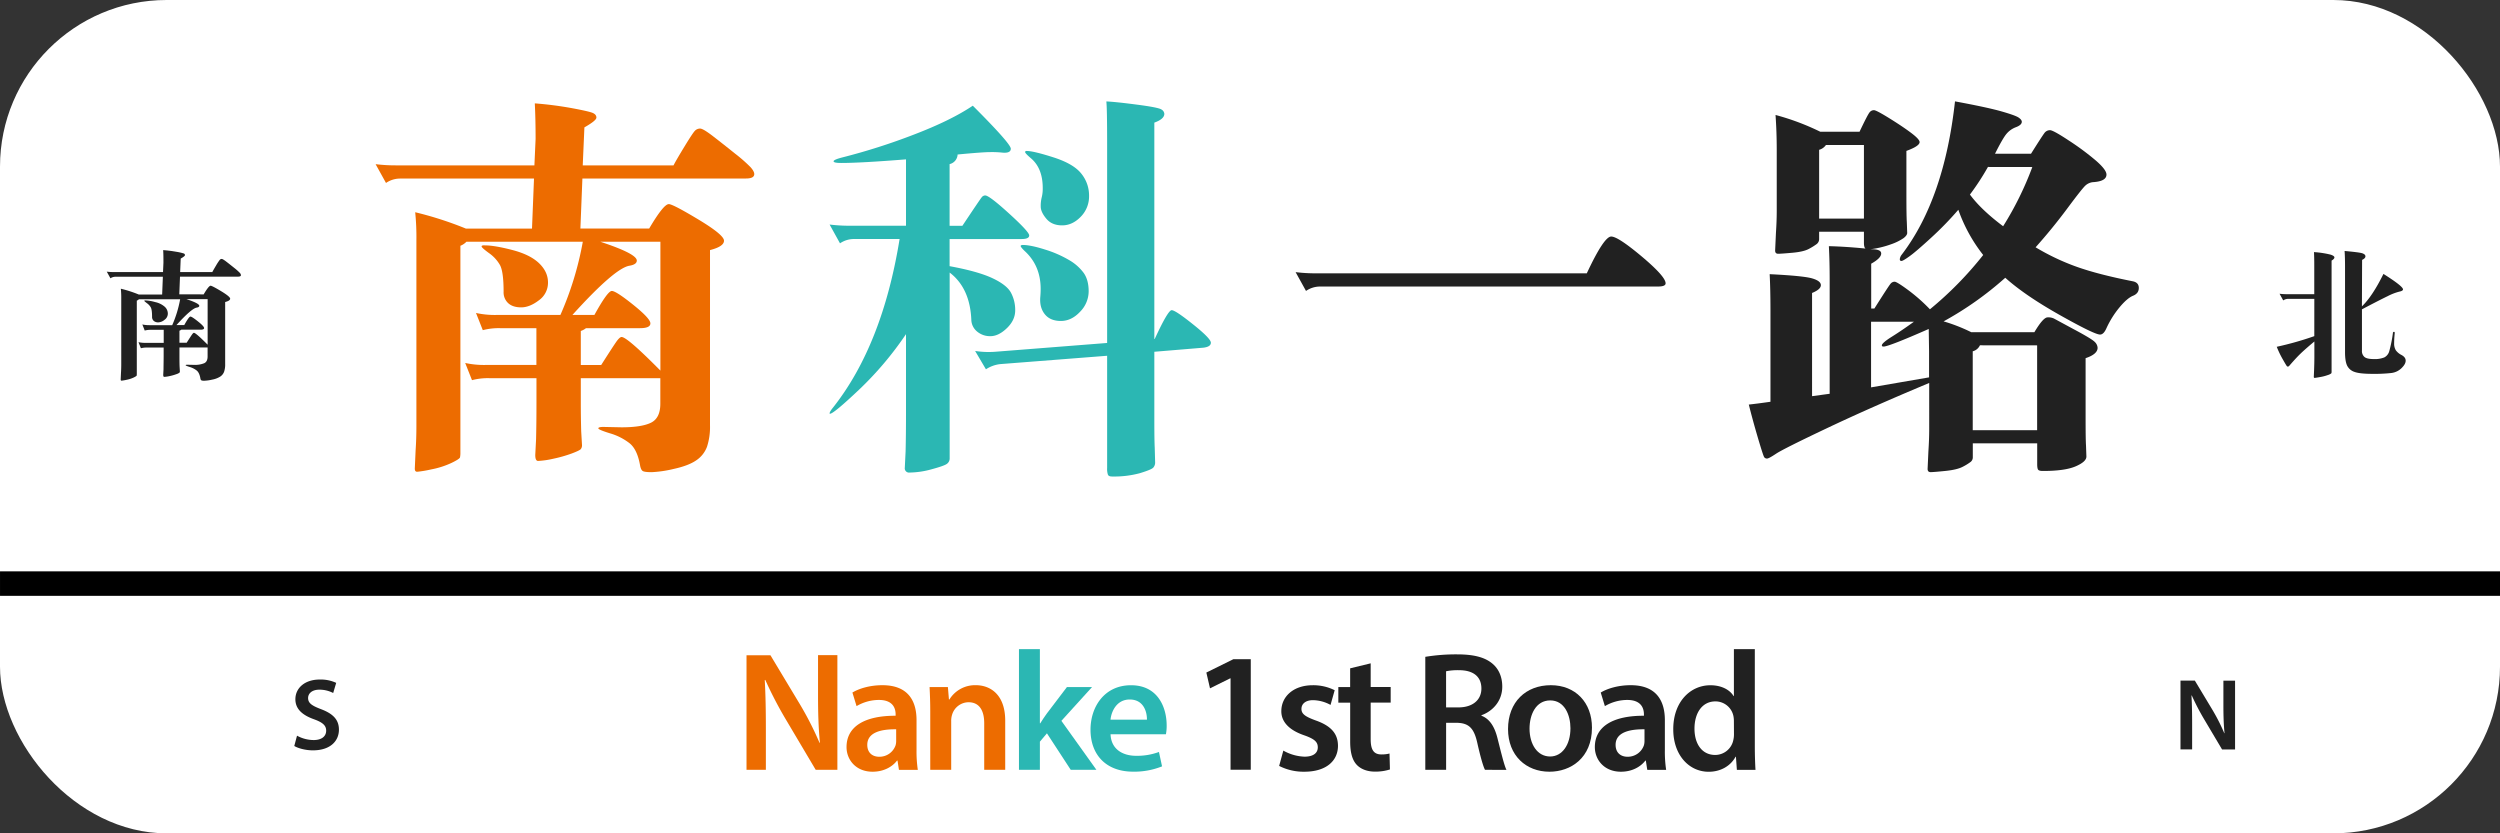 <svg xmlns="http://www.w3.org/2000/svg" viewBox="0 0 1500 500"><rect x="0" y="0" width="1500" height="500" fill="#333333" stroke="none"/><defs><style>.cls-1{isolation:isolate;}.cls-2{fill:#fff;}.cls-3{fill:#ed6c00;}.cls-4{fill:#2bb7b3;}.cls-5{fill:#212121;}</style></defs><title>Artboard 1</title><g id="Artboard_1" data-name="Artboard 1" class="cls-1"><g id="Rounded_Rectangle_1" data-name="Rounded Rectangle 1"><rect class="cls-2" width="1500" height="500" rx="100"/></g><g id="Rectangle_1" data-name="Rectangle 1"><rect x="0.01" y="342.81" width="1500" height="14.69"/></g><g id="南_科_一_路" data-name="南 科 一 路"><path class="cls-3" d="M320.4,107.14H240.24a14.9,14.9,0,0,0-8.64,2.64L225.36,98.5a96.74,96.74,0,0,0,12,.72h83.28l.72-15.84q0-12-.48-21.36A216.87,216.87,0,0,1,343.2,64.9q10.32,1.92,12.48,2.88t2.16,2.76q0,1.8-7.2,5.88l-1,22.8h54.48q1.44-2.88,6.48-11.16t6.36-9.6a4.27,4.27,0,0,1,3.12-1.32q1.8,0,8,4.8t13.08,10.32a91.93,91.93,0,0,1,9.12,8q2.28,2.52,2.28,4.2,0,2.64-5,2.64H349.44l-1.2,30h41.28q8.64-14.64,11.76-14.64,2.4,0,17.76,9.24t15.36,12.72q0,3.48-8.4,5.64V255.22a38.16,38.16,0,0,1-1.8,12.84,16.9,16.9,0,0,1-6.48,8.16q-4.68,3.22-13.56,5.15A69.61,69.61,0,0,1,391,283.3q-4.32,0-5.4-.72c-.72-.48-1.24-1.61-1.56-3.36q-1.68-9.62-6.36-13.32A35,35,0,0,0,366,260q-7-2.16-7-3t3.12-.84l10.8.23q12,0,17.64-2.75t5.64-11.4V226.9H348.48V242q0,7.92.24,16.8l.48,8.16a3.78,3.78,0,0,1-.72,2.51c-.48.56-2.32,1.45-5.52,2.65a79.66,79.66,0,0,1-11,3.12,50.61,50.61,0,0,1-9.12,1.32c-1.12,0-1.68-1.21-1.68-3.6l.48-9.36q.24-9.6.24-21.6V226.9H293.52a37.28,37.28,0,0,0-10.32,1.2l-4.08-10.32a52.39,52.39,0,0,0,12,1.2h30.72V196.9H300a37.28,37.28,0,0,0-10.32,1.2l-4.08-10.32a52.39,52.39,0,0,0,12,1.2h38.64a193.07,193.07,0,0,0,13.44-43.92H279.84a9.9,9.9,0,0,1-3.6,2.4V271.53a12.79,12.79,0,0,1-.24,2.88q-.24,1-5.16,3.37a50.88,50.88,0,0,1-12,3.84,69.09,69.09,0,0,1-8.52,1.44c-1,0-1.44-.65-1.44-1.92l.48-10.81c.32-4.64.48-9.59.48-14.88V144.34a148.89,148.89,0,0,0-.72-17,211.88,211.88,0,0,1,30.48,9.84h39.6Zm-29.52,40.08q5.76,0,16.44,2.76t16.08,7.92q5.4,5.16,5.4,11.64a12.88,12.88,0,0,1-5.52,10.68q-5.52,4.2-10.56,4.2t-7.8-2.52a8.8,8.8,0,0,1-2.76-6.84q0-12-2.16-16a22.22,22.22,0,0,0-6.6-7.2q-4.44-3.24-4.44-4T290.88,147.22Zm69.36-2.16q21.84,7.2,21.84,11.28,0,2.4-4.56,3.12-8.88,1.68-34.08,29.52h13.2q7.92-14.4,10.44-14.4t12.84,8.28q10.32,8.28,10.32,11.16T384,196.9H351.6a10.27,10.27,0,0,1-3.12,1.68V219h12.24q6.72-10.56,8.88-13.68t3.36-3.12q3.36,0,23.28,20.16V145.06Z"/><path class="cls-4" d="M543.6,95.62q-27.12,2.16-38.88,2.16-4.56,0-4.56-1t5.52-2.4a373.87,373.87,0,0,0,42.48-13.56q22.32-8.52,35.52-17.4,22.8,22.8,22.8,25.8t-5.76,2.28a59.77,59.77,0,0,0-6.48-.24q-4.56,0-19.68,1.44a6.15,6.15,0,0,1-4.8,5.76v37h7.68q10.56-15.84,11.52-17a2.75,2.75,0,0,1,2.16-1.2q2.4,0,14.4,10.92t12,13.08q0,2.16-4.56,2.16h-43.2V159.7q17,3.12,25.68,7.2t11.16,8.76a21.92,21.92,0,0,1,2.52,10.56q0,5.88-5,10.68t-9.84,4.8a12,12,0,0,1-8-2.76,9.41,9.41,0,0,1-3.48-6.84q-.72-19.2-13-28.56V274.9a4,4,0,0,1-1.92,3.59q-1.92,1.2-9.12,3.13a51.23,51.23,0,0,1-13,1.91,2.54,2.54,0,0,1-2.88-2.87l.48-9.84q.24-10.08.24-22.33v-48a200.8,200.8,0,0,1-28.08,33.24Q500.16,248.26,498,248.26a.21.21,0,0,1-.24-.24c0-.64.72-1.84,2.16-3.61q29.52-37.42,39.84-101H512.64A14.9,14.9,0,0,0,504,146l-6.24-11.28a96.74,96.74,0,0,0,12,.72H543.6Zm149,115.44v41.27q0,11.76.24,16.33l.24,8.64a4.56,4.56,0,0,1-1.2,3.36q-1.2,1.18-7.92,3.24a59.1,59.1,0,0,1-16.8,2q-1.92,0-2.4-1.08a11,11,0,0,1-.48-4V213.46l-64.08,5a19.5,19.5,0,0,0-8.64,3.12l-6.48-11a52.76,52.76,0,0,0,12,.48l67.2-5.28v-119q0-22.08-.48-25.92,5.52.24,18.36,1.92t14.64,2.88a3.3,3.3,0,0,1,1.8,2.64q0,3.12-6,5.28V203.38h.24Q700.8,186.1,703,186.1t12.84,8.52q10.68,8.52,10.68,11t-4.56,3Zm-79-64.08q4.8,0,13.44,2.76a66.86,66.86,0,0,1,14.52,6.36,28.29,28.29,0,0,1,8.76,7.8q2.88,4.2,2.88,10.92a17.53,17.53,0,0,1-5.16,12.24q-5.16,5.52-11.52,5.52t-9.6-4q-3.24-4-2.76-10.2.24-2.64.24-5,0-14.16-9.84-23-2.16-2.16-2.16-2.76T613.68,147Zm2.4-56.4q4.08,0,16.08,3.84t16.68,9.72a20.82,20.82,0,0,1,4.68,13.32,17.35,17.35,0,0,1-5,12.6q-5,5.16-11.16,5.16t-9.48-4q-3.36-4-3.36-7.32a21.1,21.1,0,0,1,.6-5.52,21.1,21.1,0,0,0,.6-5.52q0-12-7.2-18-3.36-2.88-3.36-3.6T616.08,90.58Z"/><path class="cls-5" d="M952.08,164q10.32-22.08,14.64-22.08,4.08,0,18.36,12T999.36,170q0,1.92-4.56,1.92H792.24a14.9,14.9,0,0,0-8.64,2.64l-6.24-11.28a96.74,96.74,0,0,0,12,.72Z"/><path class="cls-5" d="M1119.36,149.14q-1-.48-1-3.6v-6.48h-26.88v4.32a3.76,3.76,0,0,1-1.56,3.12,36.22,36.22,0,0,1-4.68,2.88q-3.12,1.68-9.84,2.28t-8.52.6q-1.8,0-1.8-1.92l.48-10.56q.48-7.2.48-13.2V89.86q0-10.56-.72-20.88a146.87,146.87,0,0,1,26.88,10.08h23.52q5-10.56,6.12-11.76a3.3,3.3,0,0,1,2.52-1.2q1.44,0,9.48,5t13,8.76q4.92,3.72,4.92,5.4,0,2.4-7.92,5.28v26.16q0,12.72.24,16.32l.24,6.72q0,1.44-2.16,3.12a31.14,31.14,0,0,1-7.56,3.72,57.15,57.15,0,0,1-12.6,3q6.72-.24,6.72,2.52t-6,6.12v26.88h1.92q8.64-13.68,9.72-14.88a3.19,3.19,0,0,1,2.4-1.2q1.32,0,8,4.92a102.75,102.75,0,0,1,13.2,11.64A212.62,212.62,0,0,0,1189.92,153,94.44,94.44,0,0,1,1175,125.86a196.68,196.68,0,0,1-16.2,16.68q-9,8.28-13,11.16t-4.92,2.88q-1,0-1-1.08a5.22,5.22,0,0,1,1.2-2.76q25.44-33.36,31.92-91.92,19.44,3.6,27.84,6t10.32,3.72q1.92,1.32,1.92,2.52,0,1.92-3.48,3.24a13.56,13.56,0,0,0-5.76,4.08q-2.28,2.76-6.84,11.88h21.6q6.48-10.32,7.92-12.24A4.15,4.15,0,0,1,1230,78.1q1.92,0,11.52,6.36a156.19,156.19,0,0,1,16,11.88q6.36,5.52,6.36,8.4,0,4.08-8.16,4.56a7.8,7.8,0,0,0-4.44,2q-2,1.8-10.92,13.8t-19,23.28a137.89,137.89,0,0,0,24.84,11.76q12.84,4.56,33.48,8.64,3.6.72,3.6,4t-3.48,4.68q-3.48,1.44-8,6.84a56.3,56.3,0,0,0-7.92,12.6q-1.68,3.84-3.84,3.84-3.36,0-24.24-11.76t-32.64-22.32a199.42,199.42,0,0,1-37,26.16,102.31,102.31,0,0,1,16.56,6.48h37.92q5.28-8.88,7.92-8.88a7.76,7.76,0,0,1,3.84.72l12,6.48q10.8,5.76,12.48,7.56a5.24,5.24,0,0,1,1.68,3.48q0,3.84-7.2,6.24v36c0,8.47.08,13.92.24,16.32l.24,6.72q0,3.1-6.48,5.88t-19.68,2.76c-1.44,0-2.36-.25-2.76-.72s-.6-1.61-.6-3.37V266h-38.64v8.39a3.44,3.44,0,0,1-1.32,2.77,32,32,0,0,1-4.68,2.88q-3.36,1.8-10.44,2.52t-8.88.72c-1.2,0-1.8-.65-1.8-1.93l.48-10.55c.32-4.8.48-9.21.48-13.2V229.78q-35,14.64-61.32,27.12t-30.6,15.36q-4.32,2.88-5.4,2.88a2,2,0,0,1-1.68-.84q-.6-.85-3.72-11.4t-5.52-20.16q4.56-.48,13-1.68V186.34q0-12.72-.48-21.84,20.16,1,25.44,2.52t5.28,4.08q0,2.52-5.28,4.68V237.7l10.56-1.44V168.34q0-11.76-.48-20.64Q1107.36,147.94,1119.36,149.14Zm-1-18V87h-22.8a7.29,7.29,0,0,1-4.08,2.88v41.28Zm38.88,66.24q-24,10.56-27.12,10.56-1,0-1-.72,0-1.44,6.12-5.28t13.08-8.88h-25.68v39.36l34.8-6v-15.6Zm35.52-97.2a150.46,150.46,0,0,1-10.8,16.56q6.72,9.12,19.92,19a193.07,193.07,0,0,0,17.52-35.52Zm-4.8,107a6.58,6.58,0,0,1-4.32,3.6V258.1h38.64V207.22Z"/></g><g id="南"><path class="cls-5" d="M97.72,166.05H69.33a5.25,5.25,0,0,0-3.06.94l-2.21-4a34.28,34.28,0,0,0,4.25.26h29.5l.25-5.61c0-2.84,0-5.36-.17-7.57a78.67,78.67,0,0,1,7.91,1,31.2,31.2,0,0,1,4.42,1,1.07,1.07,0,0,1,.76,1c0,.42-.85,1.12-2.55,2.08l-.34,8.08h19.3q.51-1,2.29-4a29.63,29.63,0,0,1,2.25-3.4,1.53,1.53,0,0,1,1.11-.46c.43,0,1.37.56,2.85,1.7s3,2.35,4.63,3.65a33.54,33.54,0,0,1,3.23,2.85,2.49,2.49,0,0,1,.81,1.49c0,.62-.6.93-1.79.93H108l-.43,10.63H122.2q3.06-5.19,4.17-5.19.84,0,6.29,3.27c3.62,2.19,5.44,3.69,5.44,4.51s-1,1.49-3,2V218.5a13.3,13.3,0,0,1-.64,4.54,5.94,5.94,0,0,1-2.29,2.89,13.51,13.51,0,0,1-4.8,1.83,24.93,24.93,0,0,1-4.68.68,4.28,4.28,0,0,1-1.91-.25,1.76,1.76,0,0,1-.55-1.19q-.6-3.41-2.26-4.72a12.36,12.36,0,0,0-4.12-2.08c-1.64-.51-2.46-.87-2.46-1.07s.37-.29,1.1-.29l3.83.08a14.8,14.8,0,0,0,6.24-1c1.34-.65,2-2,2-4v-5.44H107.67v5.35c0,1.87,0,3.86.08,6l.17,2.89a1.33,1.33,0,0,1-.25.89,6.64,6.64,0,0,1-2,.94,27.35,27.35,0,0,1-3.91,1.1,17.77,17.77,0,0,1-3.23.47c-.4,0-.59-.42-.59-1.27l.17-3.32c0-2.27.08-4.81.08-7.65v-5.35h-10a13.31,13.31,0,0,0-3.65.42l-1.45-3.65a18.79,18.79,0,0,0,4.25.42H98.23v-7.82H90.5a13,13,0,0,0-3.66.43l-1.44-3.66a18.68,18.68,0,0,0,4.25.43h13.68a68.63,68.63,0,0,0,4.76-15.56H83.36a3.51,3.51,0,0,1-1.28.85v43.95a5.09,5.09,0,0,1-.08,1c-.06.22-.67.62-1.83,1.19a18.17,18.17,0,0,1-4.25,1.36,24.42,24.42,0,0,1-3,.51c-.34,0-.51-.23-.51-.68l.17-3.83c.11-1.64.17-3.4.17-5.27V179.23a53,53,0,0,0-.25-6,74.72,74.72,0,0,1,10.79,3.49h14Zm-10.45,14.2a25.2,25.2,0,0,1,5.82,1A12.78,12.78,0,0,1,98.78,184a5.57,5.57,0,0,1,1.92,4.12,4.54,4.54,0,0,1-2,3.78A6.2,6.2,0,0,1,95,193.42a4,4,0,0,1-2.76-.89,3.13,3.13,0,0,1-1-2.42c0-2.84-.25-4.72-.76-5.66a8,8,0,0,0-2.34-2.55c-1-.76-1.57-1.23-1.57-1.4S86.81,180.25,87.27,180.25Zm24.56-.77q7.74,2.55,7.74,4c0,.56-.54.93-1.62,1.1q-3.14.6-12.07,10.46h4.68q2.81-5.1,3.69-5.1c.6,0,2.12,1,4.55,2.93s3.66,3.27,3.66,3.95-.74,1-2.21,1H108.77a3.74,3.74,0,0,1-1.1.6v7.22H112c1.59-2.49,2.64-4.11,3.15-4.84s.9-1.11,1.19-1.11q1.18,0,8.24,7.14V179.48Z"/></g><g id="S"><path class="cls-5" d="M178.21,441.41a20.9,20.9,0,0,0,10,2.62c4.8,0,7.49-2.25,7.49-5.63,0-3.11-2.08-4.95-7.3-6.84-6.82-2.42-11.17-6.07-11.17-12,0-6.75,5.65-11.84,14.6-11.84a21.91,21.91,0,0,1,9.89,2l-1.81,6.08a17.83,17.83,0,0,0-8.24-2c-4.78,0-6.81,2.54-6.81,5,0,3.16,2.38,4.65,7.89,6.75,7.17,2.74,10.61,6.34,10.61,12.26,0,6.64-5,12.4-15.64,12.4-4.37,0-8.9-1.24-11.15-2.62Z"/></g><g id="N"><path class="cls-5" d="M1308.29,449.62V408.37h8.62l10.65,17.71a114.6,114.6,0,0,1,7,13.82l.15,0c-.53-5.47-.67-10.79-.67-17.09v-14.4h7v41.25h-7.81l-10.76-18.14a141.56,141.56,0,0,1-7.39-14.23l-.2,0c.3,5.35.4,10.8.4,17.58v14.75Z"/></g><g id="北"><path class="cls-5" d="M1388.59,179.31H1373a5.25,5.25,0,0,0-3.06.94l-2.21-4a34.28,34.28,0,0,0,4.25.26h16.58V158.83q0-4.26-.17-7.57a57.14,57.14,0,0,1,10,1.53c1.51.51,2.26,1.06,2.26,1.66s-.57,1.23-1.7,1.91V223a2.15,2.15,0,0,1-.17,1,6,6,0,0,1-2,1,26.33,26.33,0,0,1-4.72,1.23c-1.9.34-3,.51-3.32.51s-.46-.23-.46-.68l.17-4q.16-4.17.17-7.57v-9.6q-5.1,4.24-8,7t-6.89,7.4c-.39.45-.72.68-1,.68a1,1,0,0,1-.77-.51c-.26-.34-1.06-1.7-2.42-4.08a54.84,54.84,0,0,1-3.49-7.31,191.85,191.85,0,0,0,22.53-6.38Zm28.56,4.51q6.28-6,12.92-19.47,11.73,7.4,11.73,9.27c0,.62-.74,1.07-2.21,1.36a33.58,33.58,0,0,0-7,2.72q-4.8,2.3-15.42,7.9v24.74a4.66,4.66,0,0,0,1.53,3.86q1.53,1.25,5.69,1.24a15.06,15.06,0,0,0,6.21-1,6,6,0,0,0,3-3.87,79.83,79.83,0,0,0,2.13-10.62c0-.57.27-.85.64-.85s.52.28.46.85c-.22,2.21-.34,4.22-.34,6a7.64,7.64,0,0,0,1,4.21,9.59,9.59,0,0,0,3.44,2.85c1.65.9,2.47,2,2.47,3.4s-.82,2.84-2.47,4.46a10.57,10.57,0,0,1-6.12,2.93,90.53,90.53,0,0,1-11.35.51c-5.12,0-8.74-.4-10.83-1.19a7.48,7.48,0,0,1-4.38-3.82q-1.23-2.64-1.23-8V160.1q0-5.78-.26-9.52c6.07.57,9.66,1,10.8,1.45s1.7,1,1.7,1.78-.68,1.5-2,2.13Z"/></g><g id="Nanke_1st_Road" data-name="Nanke 1st Road"><path class="cls-3" d="M447.91,461.9V393.15h14.35L480,422.66a193,193,0,0,1,11.7,23l.25-.06c-.89-9.13-1.13-18-1.13-28.5v-24h11.61V461.9h-13L471.5,431.66a235.7,235.7,0,0,1-12.33-23.72l-.32.07c.5,8.93.67,18,.67,29.3V461.9Z"/><path class="cls-3" d="M539.37,461.9l-.86-5.53h-.3c-3,3.92-8.21,6.66-14.64,6.66-10.07,0-15.65-7.2-15.65-14.77,0-12.54,11.16-18.88,29.45-18.81v-.82c0-3.26-1.29-8.69-10.08-8.66a26.41,26.41,0,0,0-13.35,3.71l-2.49-8.15c3.75-2.28,10.18-4.41,18-4.41,15.93,0,20.47,10.05,20.47,20.94v17.88a75.2,75.2,0,0,0,.77,12Zm-1.67-24.32c-8.86-.11-17.33,1.75-17.33,9.32,0,4.86,3.19,7.15,7.16,7.15a10.22,10.22,0,0,0,9.82-6.87,9.52,9.52,0,0,0,.35-2.73Z"/><path class="cls-3" d="M558.15,427c0-5.73-.18-10.46-.41-14.77h11l.62,7.46h.29a18.1,18.1,0,0,1,15.83-8.58c8.66,0,17.65,5.58,17.65,21.29V461.9H590.53v-28c0-7.13-2.61-12.56-9.47-12.56a10.43,10.43,0,0,0-9.77,7.37,12.2,12.2,0,0,0-.57,4V461.9H558.15Z"/><path class="cls-4" d="M623.93,434h.21c1.18-1.94,2.62-4,3.91-5.83l12.12-15.95h15.08l-18.41,20.28,21,29.38h-15.4L628.16,440l-4.23,5V461.9H611.38V389.48h12.55Z"/><path class="cls-4" d="M666.33,440.55c.34,9,7.3,12.93,15.34,12.93a37.61,37.61,0,0,0,13.7-2.3l1.86,8.64A44.76,44.76,0,0,1,679.88,463c-16.12,0-25.57-10-25.57-25.18,0-13.71,8.32-26.68,24.29-26.68,16.14,0,21.4,13.27,21.4,24.16a26.17,26.17,0,0,1-.45,5.27Zm21.84-8.75c.06-4.6-1.94-12.1-10.35-12.1-7.73,0-11,7-11.51,12.1Z"/><path class="cls-5" d="M738.33,407h-.21L726,413l-2.19-9.47,16.19-8h10.46v66.3H738.33Z"/><path class="cls-5" d="M770,450.36A27.66,27.66,0,0,0,782.68,454c5.52,0,8-2.32,8-5.58s-2-5.07-8.16-7.24c-9.72-3.32-13.77-8.61-13.72-14.5,0-8.73,7.26-15.54,18.84-15.54a28.61,28.61,0,0,1,13.17,3l-2.49,8.81a22.57,22.57,0,0,0-10.5-2.85c-4.47,0-6.95,2.2-6.95,5.26s2.39,4.66,8.67,6.95c9,3.2,13.2,7.81,13.25,15.13,0,9.05-7.06,15.59-20.17,15.59a32.18,32.18,0,0,1-15.13-3.48Z"/><path class="cls-5" d="M822.41,398v14.22h12v9.36h-12v21.91c0,6.08,1.62,9.17,6.42,9.17a18.64,18.64,0,0,0,4.88-.55l.25,9.56a28.31,28.31,0,0,1-9.13,1.29c-4.62,0-8.46-1.58-10.8-4.1-2.69-2.85-3.92-7.42-3.92-13.93V421.6H803v-9.36h7.09V401Z"/><path class="cls-5" d="M855.18,394.1a113.77,113.77,0,0,1,19.05-1.48c9.85,0,16.58,1.66,21.2,5.54,3.79,3.15,5.93,7.91,5.93,13.81,0,8.85-6,14.89-12.51,17.17v.29c5,1.89,7.89,6.63,9.59,13.31,2.19,8.6,4.06,16.49,5.43,19.16H891c-1.07-2-2.71-7.66-4.64-16.22-2-9-5.23-11.87-12.37-12h-6.32V461.9H855.18Zm12.47,30.34h7.43c8.52,0,13.76-4.49,13.76-11.32,0-7.48-5.27-11-13.39-11a34.84,34.84,0,0,0-7.8.64Z"/><path class="cls-5" d="M955.18,436.59c0,18.25-12.81,26.44-25.51,26.44-14,0-24.85-9.67-24.85-25.59,0-16.29,10.73-26.32,25.69-26.32C945.29,411.12,955.18,421.53,955.18,436.59Zm-37.46.54c0,9.55,4.77,16.77,12.35,16.77,7.2,0,12.2-6.95,12.2-16.94,0-7.8-3.45-16.71-12.12-16.71S917.72,428.85,917.72,437.13Z"/><path class="cls-5" d="M988.36,461.9l-.86-5.53h-.3c-3,3.92-8.21,6.66-14.63,6.66-10.08,0-15.66-7.2-15.66-14.77,0-12.54,11.16-18.88,29.45-18.81v-.82c0-3.26-1.29-8.69-10.08-8.66a26.47,26.47,0,0,0-13.35,3.71l-2.49-8.15c3.75-2.28,10.18-4.41,18-4.41,15.93,0,20.48,10.05,20.48,20.94v17.88a74,74,0,0,0,.77,12Zm-1.66-24.32c-8.86-.11-17.34,1.75-17.34,9.32,0,4.86,3.19,7.15,7.16,7.15a10.24,10.24,0,0,0,9.83-6.87,9.52,9.52,0,0,0,.35-2.73Z"/><path class="cls-5" d="M1052.89,389.48V448c0,5.09.19,10.55.41,13.92h-11.18l-.56-7.86h-.23c-3,5.56-9,9-16.12,9-11.86,0-21.25-10.12-21.25-25.38-.08-16.64,10.32-26.53,22.26-26.53,6.8,0,11.7,2.81,13.92,6.47h.2V389.48Zm-12.55,43.45a16.55,16.55,0,0,0-.28-3.27,11,11,0,0,0-10.79-8.82c-8.1,0-12.58,7.14-12.58,16.34s4.52,15.79,12.43,15.79A11.13,11.13,0,0,0,1040,444a14.72,14.72,0,0,0,.38-3.67Z"/></g></g></svg>